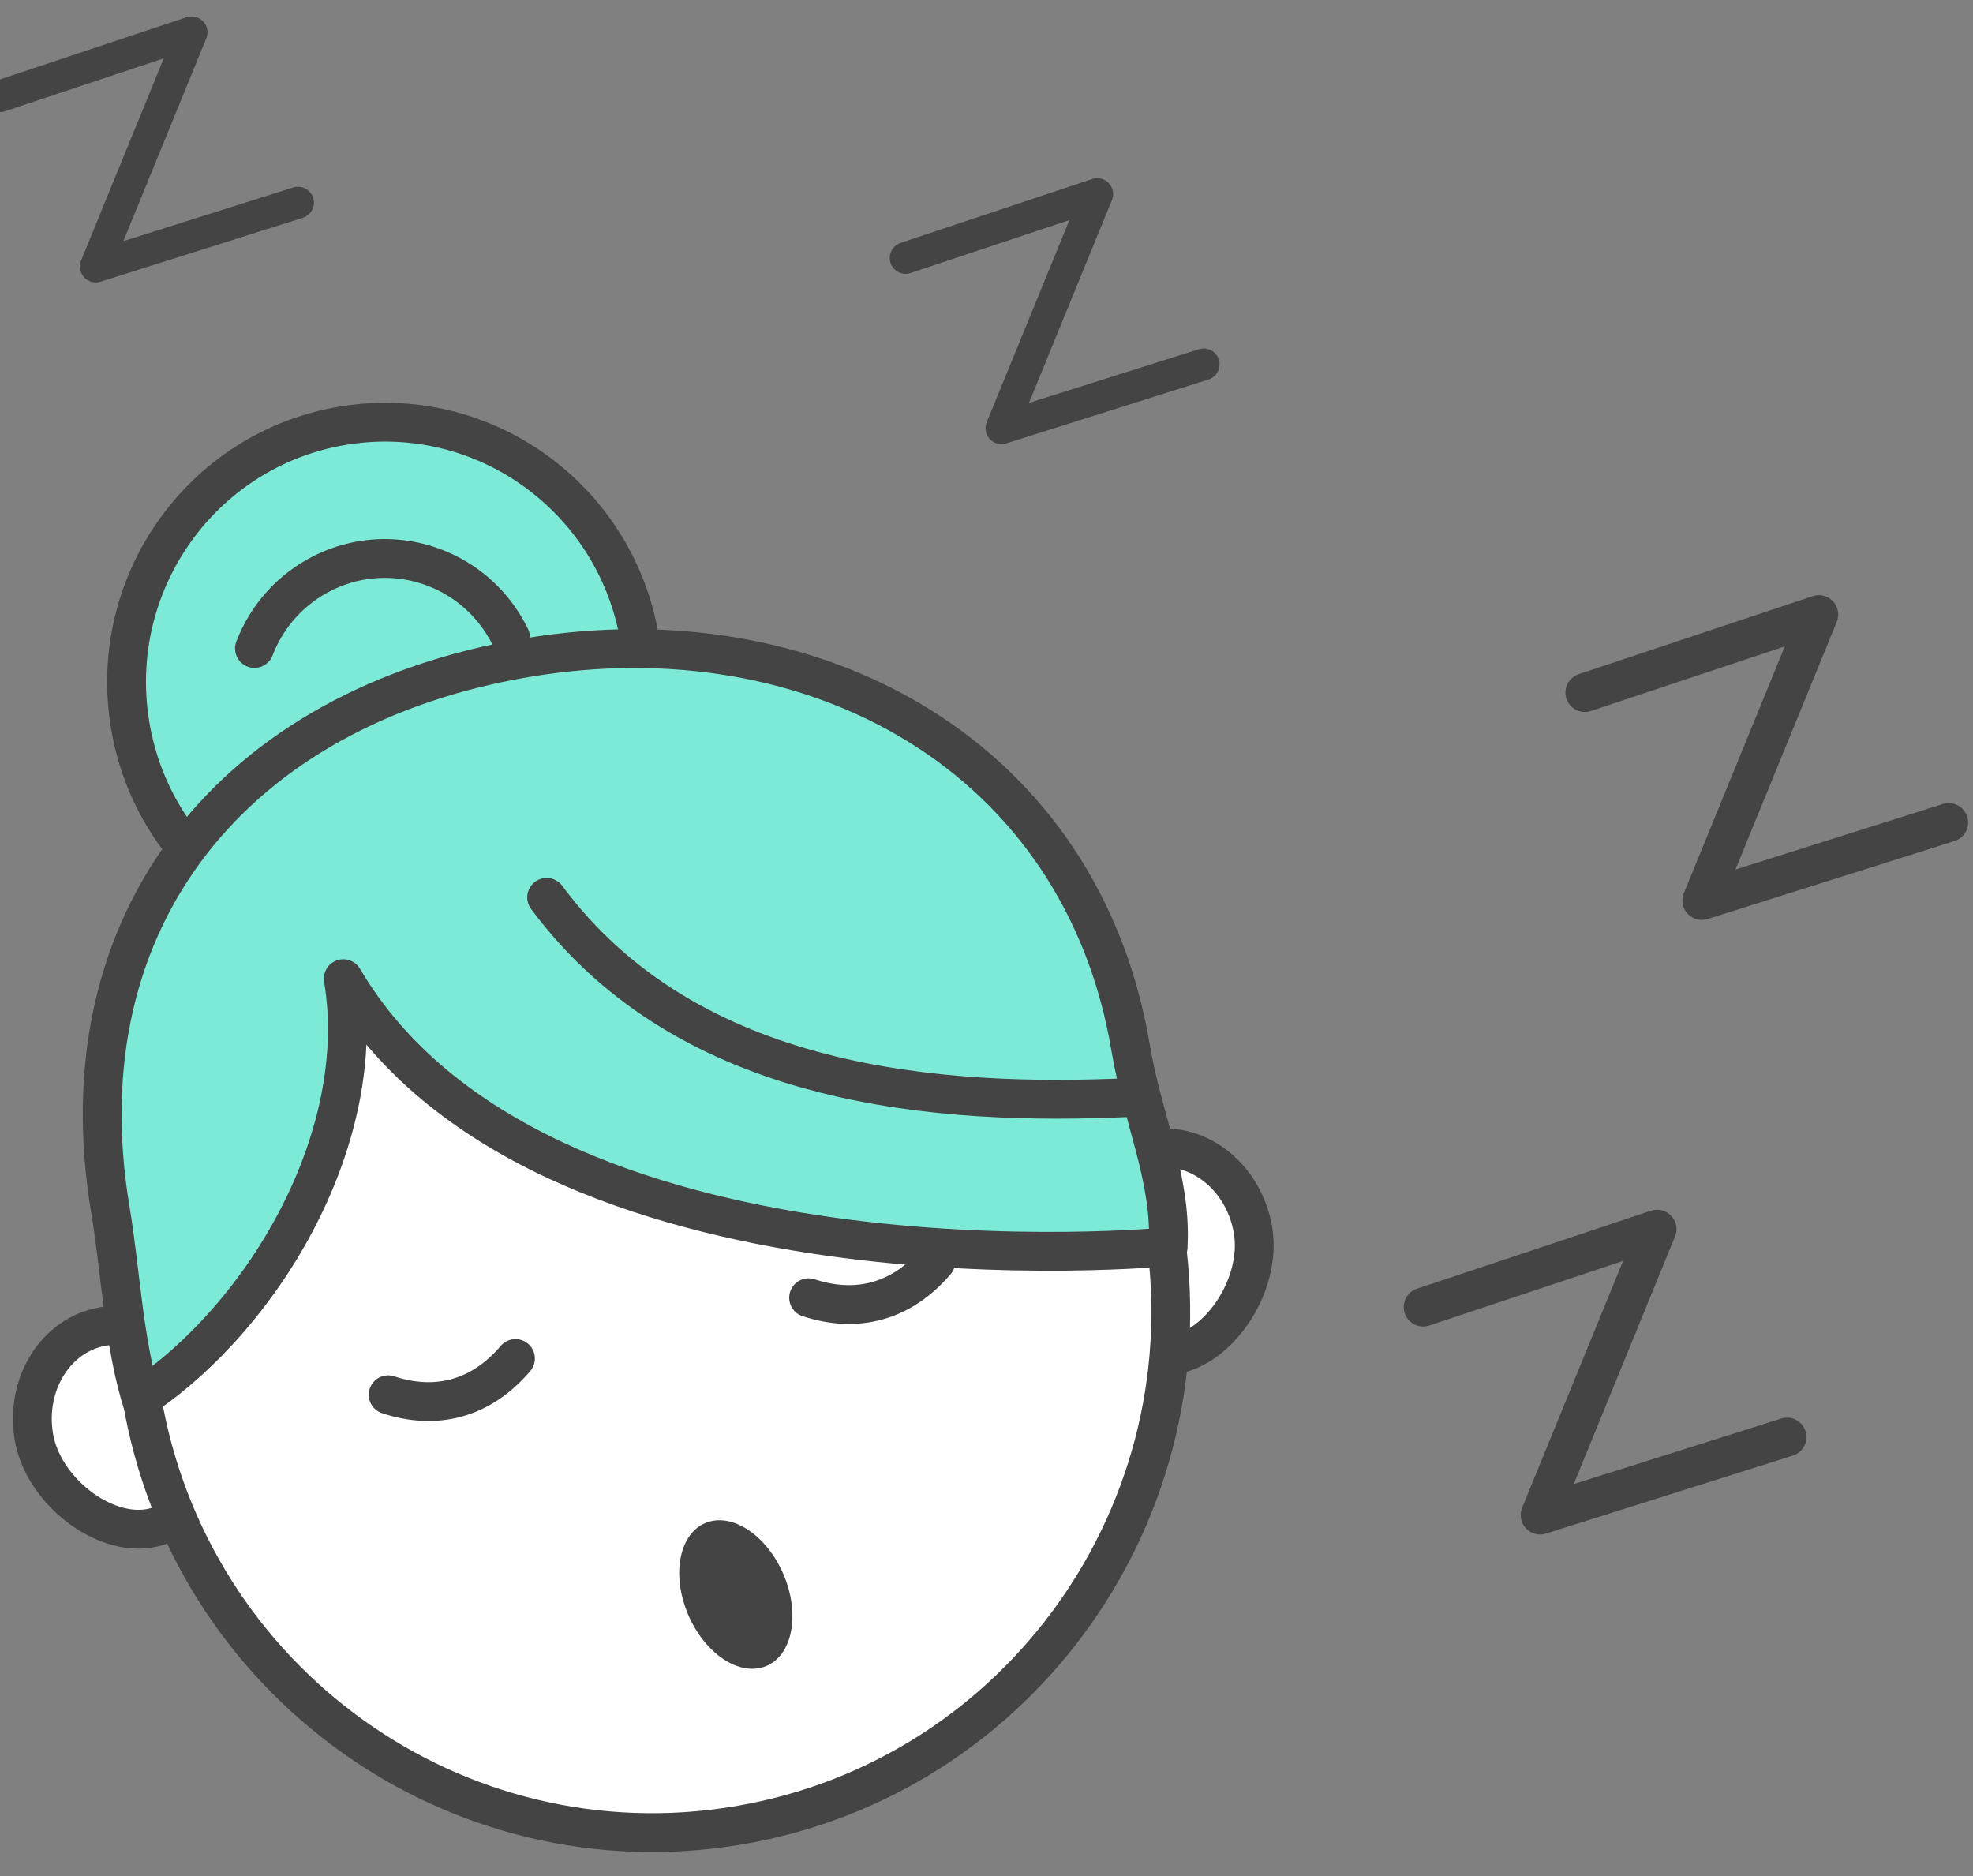 <?xml version="1.0" encoding="UTF-8"?>
<svg width="61px" height="58px" viewBox="0 0 61 58" version="1.1" xmlns="http://www.w3.org/2000/svg" xmlns:xlink="http://www.w3.org/1999/xlink">
    <rect x="0" y="0" width="61" height="58" fill="#808080" stroke="none"/>
    <!-- Generator: Sketch 52.3 (67297) - http://www.bohemiancoding.com/sketch -->
    <title>Group 8</title>
    <desc>Created with Sketch.</desc>
    <g id="Page-1" stroke="none" stroke-width="1" fill="none" fill-rule="evenodd">
        <g id="Artboard" transform="translate(-1350, -329)">
            <g id="Group-8" transform="translate(1350, 330)">
                <g id="Group-7" transform="translate(1, 12)">
                    <g id="Group-39">
                        <path d="M32.47,25.931 C32.744,27.568 33.834,29.136 35.289,28.89 C36.745,28.643 38.015,26.676 37.741,25.039 C37.467,23.403 36.066,22.276 34.61,22.522 C33.155,22.768 32.197,24.295 32.47,25.931" id="Fill-1" fill="#FFFFFF"></path>
                        <path d="M32.47,25.931 C32.744,27.568 33.834,29.136 35.289,28.89 C36.745,28.643 38.015,26.676 37.741,25.039 C37.467,23.403 36.066,22.276 34.61,22.522 C33.155,22.768 32.197,24.295 32.47,25.931 Z" id="Stroke-3" stroke="#444444" stroke-width="1.2" stroke-linecap="round" stroke-linejoin="round"></path>
                        <path d="M0.047,31.42 C0.32,33.057 2.16,34.498 3.616,34.251 C5.071,34.005 5.591,32.165 5.317,30.528 C5.043,28.891 3.642,27.764 2.186,28.01 C0.731,28.257 -0.227,29.783 0.047,31.42" id="Fill-5" fill="#FFFFFF"></path>
                        <path d="M0.047,31.42 C0.32,33.057 2.16,34.498 3.616,34.251 C5.071,34.005 5.591,32.165 5.317,30.528 C5.043,28.891 3.642,27.764 2.186,28.01 C0.731,28.257 -0.227,29.783 0.047,31.42 Z" id="Stroke-7" stroke="#444444" stroke-width="1.2" stroke-linecap="round" stroke-linejoin="round"></path>
                        <path d="M3.382,30.213 C4.85,38.99 13.111,44.909 21.835,43.432 C30.559,41.956 36.441,33.643 34.973,24.865 C33.506,16.087 25.244,10.169 16.52,11.646 C7.797,13.122 1.914,21.435 3.382,30.213" id="Fill-9" fill="#FFFFFF"></path>
                        <path d="M3.382,30.213 C4.85,38.99 13.111,44.909 21.835,43.432 C30.559,41.956 36.441,33.643 34.973,24.865 C33.506,16.087 25.244,10.169 16.52,11.646 C7.797,13.122 1.914,21.435 3.382,30.213 Z" id="Stroke-11" stroke="#444444" stroke-width="1.2" stroke-linecap="round" stroke-linejoin="round"></path>
                        <path d="M3.025,9.423 C3.757,13.8 7.876,16.751 12.226,16.015 C16.576,15.278 19.509,11.134 18.777,6.757 C18.045,2.38 13.926,-0.571 9.576,0.165 C5.226,0.902 2.293,5.047 3.025,9.423" id="Fill-13" fill="#7DEAD7"></path>
                        <path d="M3.025,9.423 C3.757,13.8 7.876,16.751 12.226,16.015 C16.576,15.278 19.509,11.134 18.777,6.757 C18.045,2.38 13.926,-0.571 9.576,0.165 C5.226,0.902 2.293,5.047 3.025,9.423 Z" id="Stroke-15" stroke="#444444" stroke-width="1.2" stroke-linecap="round" stroke-linejoin="round"></path>
                        <g id="Group-20" transform="translate(18.007, 35.453)" fill="#FFFFFF">
                            <path d="M8.361,0.19 C8.766,2.613 0.454,3.829 0.08,1.592" id="Fill-17"></path>
                        </g>
                        <path d="M3.382,30.213 C7.257,27.597 10.419,22.083 9.613,17.257 C15.626,27.455 35.117,25.544 35.117,25.544 L35.117,25.489 C35.22,23.434 34.321,21.573 33.959,19.41 C32.451,10.392 24.215,5.821 15.253,7.339 C6.291,8.856 0.903,15.372 2.411,24.39 C2.738,26.344 2.823,28.568 3.415,30.409 L3.382,30.213 Z" id="Fill-29" fill="#7DEAD7"></path>
                        <path d="M3.382,30.213 C7.257,27.597 10.419,22.083 9.613,17.257 C15.626,27.455 35.117,25.544 35.117,25.544 L35.117,25.489 C35.22,23.434 34.321,21.573 33.959,19.41 C32.451,10.392 24.215,5.821 15.253,7.339 C6.291,8.856 0.903,15.372 2.411,24.39 C2.738,26.344 2.823,28.568 3.415,30.409 L3.382,30.213 Z" id="Stroke-31" stroke="#444444" stroke-width="1.2" stroke-linecap="round" stroke-linejoin="round"></path>
                        <path d="M14.786,6.712 C14.448,6.014 13.949,5.447 13.356,5.036 C12.114,4.175 10.46,3.994 9.008,4.705 C7.985,5.206 7.247,6.059 6.867,7.049" id="Stroke-33" stroke="#444444" stroke-width="1.2" stroke-linecap="round" stroke-linejoin="round"></path>
                        <path d="M33.936,20.931 C28.098,21.196 20.303,20.684 15.901,14.743" id="Stroke-35" stroke="#444444" stroke-width="1.2" stroke-linecap="round" stroke-linejoin="round"></path>
                    </g>
                    <path d="M14.937,29 C14.417,29.611 13.805,30.029 13.107,30.219 C12.436,30.401 11.728,30.36 11,30.121" id="Stroke-16" stroke="#444444" stroke-width="1.2" stroke-linecap="round" stroke-linejoin="round"></path>
                    <path d="M27.937,26 C27.416,26.612 26.805,27.029 26.107,27.219 C25.436,27.401 24.727,27.36 24,27.121" id="Stroke-18" stroke="#444444" stroke-width="1.2" stroke-linecap="round" stroke-linejoin="round"></path>
                    <path d="M23.315,35.911 C23.747,37.161 23.397,38.347 22.533,38.56 C21.668,38.773 20.617,37.932 20.185,36.682 C19.753,35.432 20.103,34.246 20.967,34.033 C21.831,33.82 22.882,34.661 23.315,35.911" id="Fill-20" fill="#444444"></path>
                </g>
                <polyline id="Stroke-3" stroke="#444444" stroke-width="1.2" stroke-linecap="round" stroke-linejoin="round" points="44 39.411 51.232 37 47.616 45.84 55.25 43.429"></polyline>
                <polyline id="Stroke-4" stroke="#444444" stroke-width="1.2" stroke-linecap="round" stroke-linejoin="round" points="49 20.411 56.232 18 52.616 26.84 60.25 24.429"></polyline>
                <polyline id="Stroke-6" stroke="#444444" stroke-width="0.983" stroke-linecap="round" stroke-linejoin="round" points="28 6.974 33.923 5 30.962 12.24 37.214 10.265"></polyline>
                <polyline id="Stroke-7" stroke="#444444" stroke-width="0.983" stroke-linecap="round" stroke-linejoin="round" points="9.85878046e-14 1.974 5.923 -2.66453526e-15 2.962 7.24 9.214 5.265"></polyline>
            </g>
        </g>
    </g>
</svg>